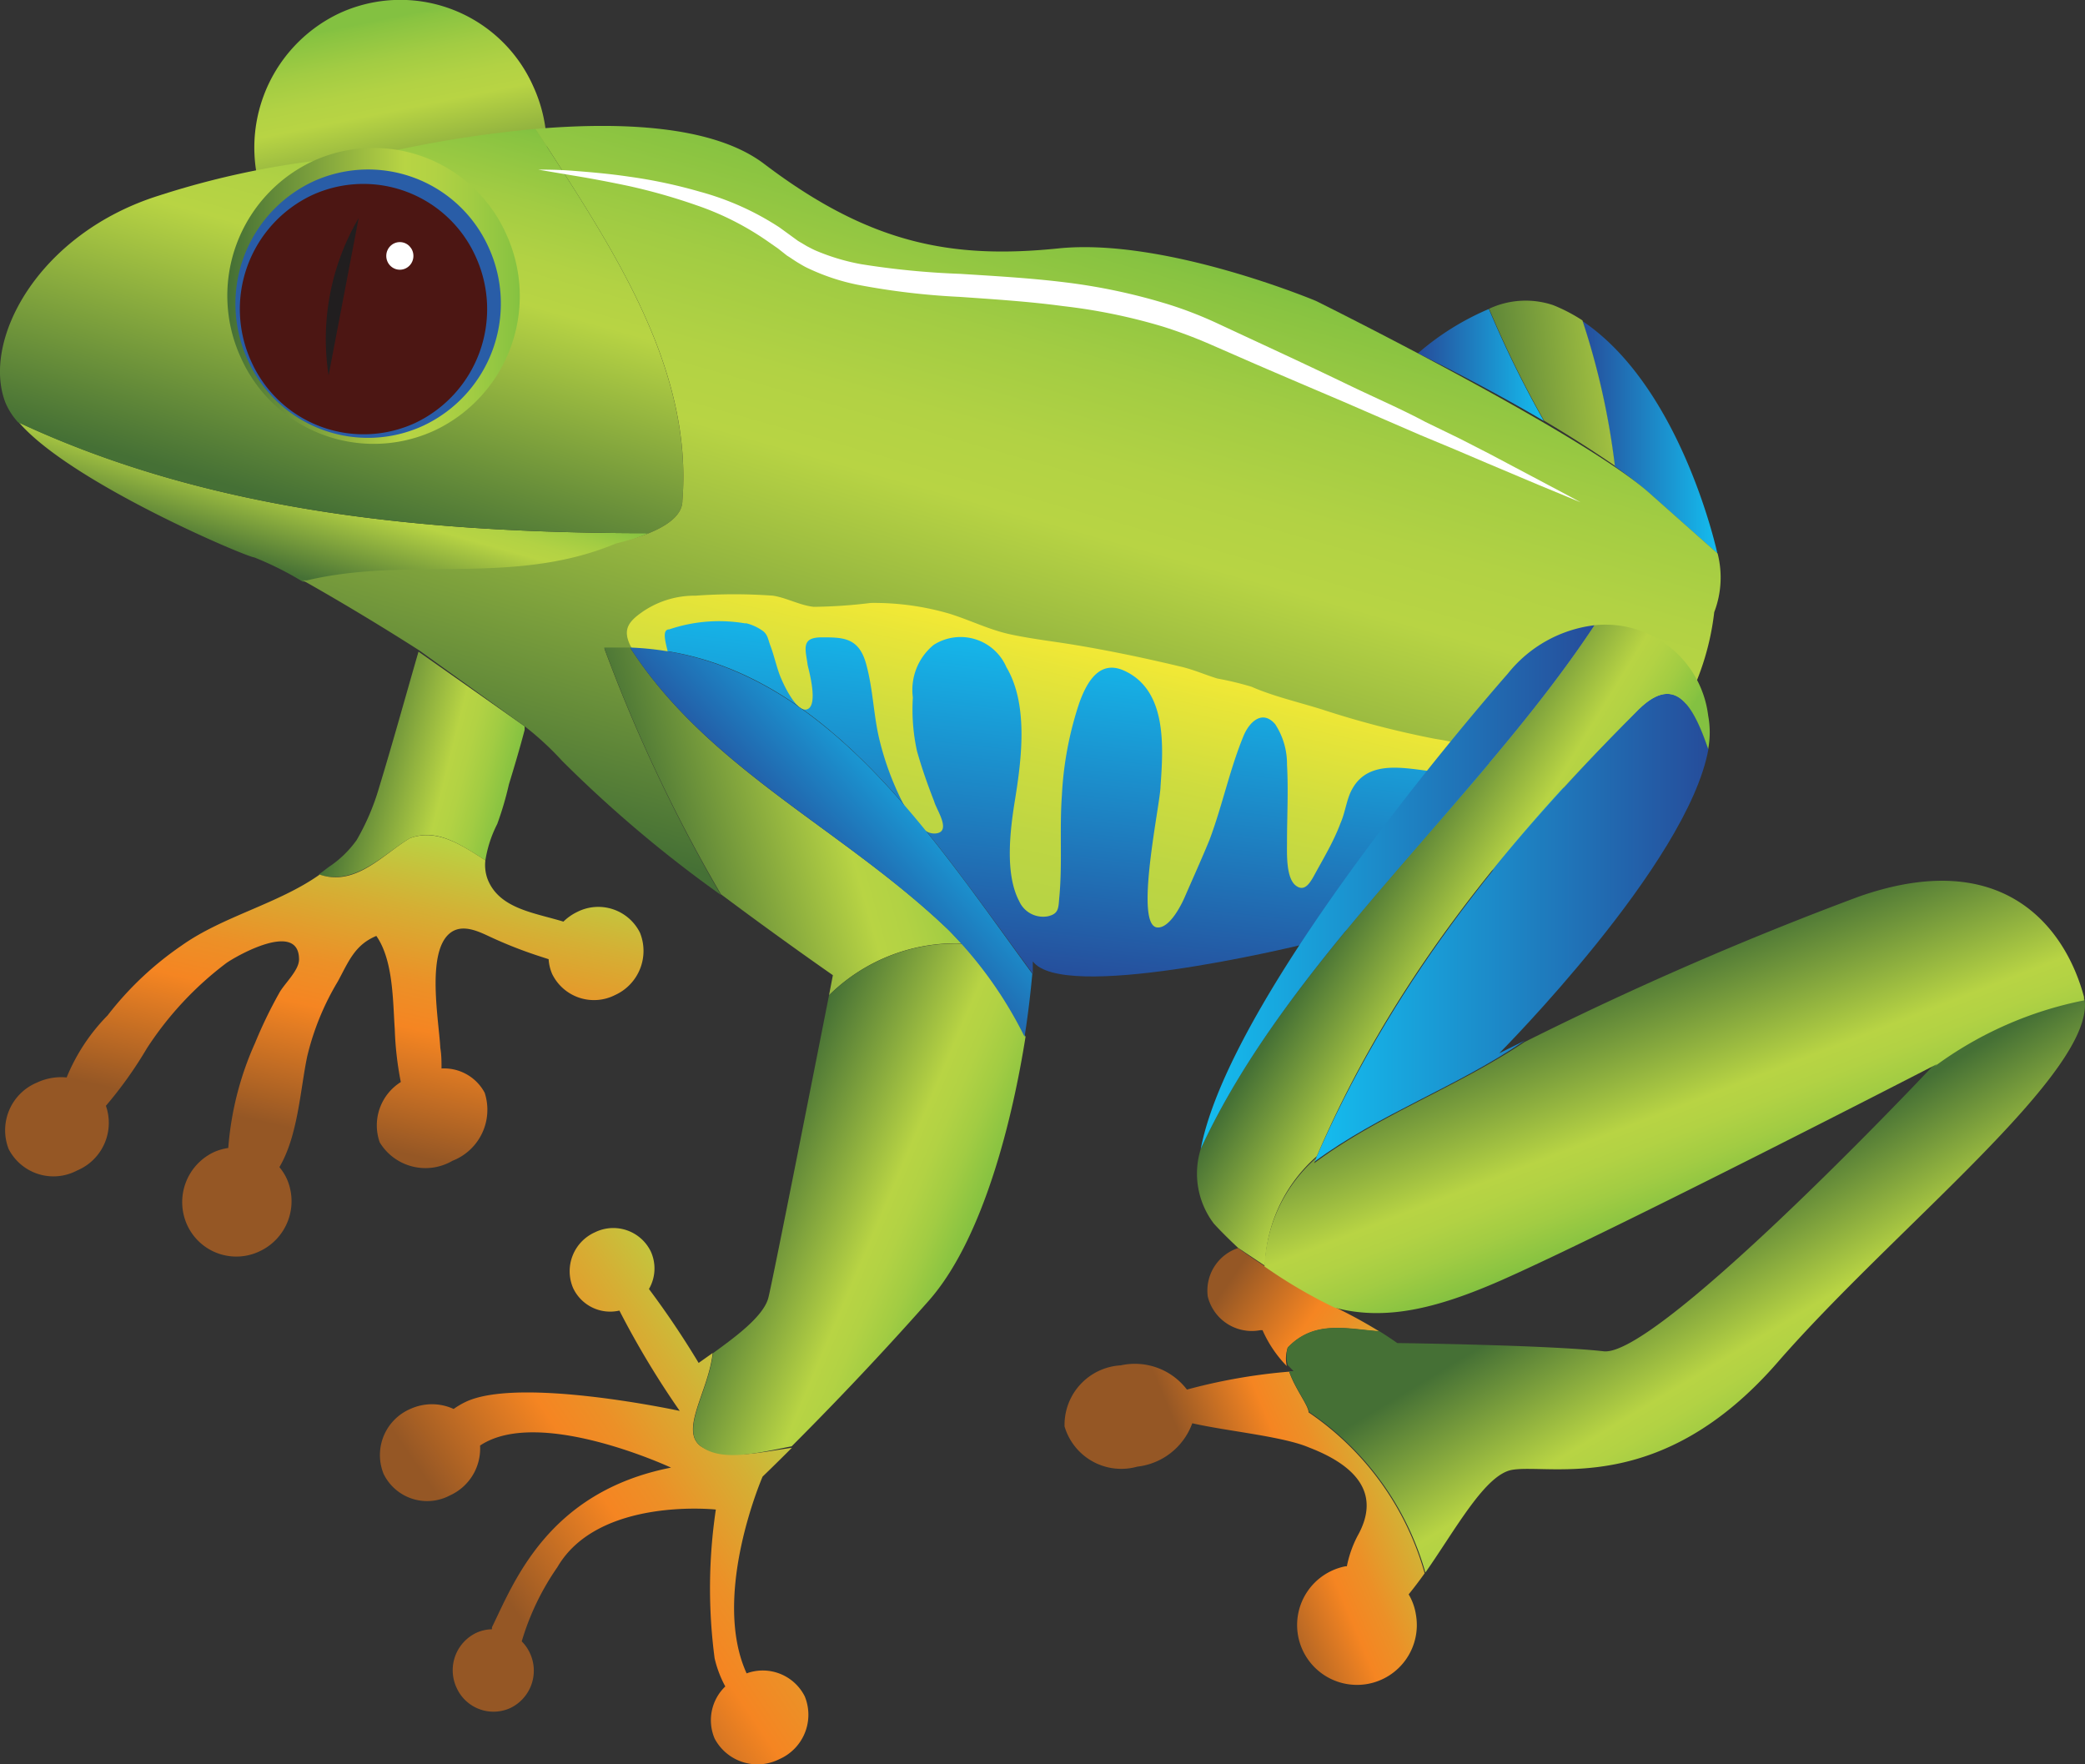 <svg id="Layer_1" data-name="Layer 1" xmlns="http://www.w3.org/2000/svg" xmlns:xlink="http://www.w3.org/1999/xlink" viewBox="0 0 86.04 72.8"><rect x="0" y="0" width="86.04" height="72.8" fill="#333333" stroke="none"/><defs><style>.cls-1{fill:url(#linear-gradient);}.cls-2{fill:url(#linear-gradient-2);}.cls-3{fill:url(#linear-gradient-3);}.cls-4{fill:url(#linear-gradient-4);}.cls-5{fill:url(#linear-gradient-5);}.cls-6{fill:url(#linear-gradient-6);}.cls-7{fill:url(#linear-gradient-7);}.cls-8{fill:url(#linear-gradient-8);}.cls-9{fill:url(#linear-gradient-9);}.cls-10{fill:url(#linear-gradient-10);}.cls-11{fill:url(#linear-gradient-11);}.cls-12{fill:url(#linear-gradient-12);}.cls-13{fill:url(#linear-gradient-13);}.cls-14{fill:url(#linear-gradient-14);}.cls-15{fill:url(#linear-gradient-15);}.cls-16{fill:url(#linear-gradient-16);}.cls-17{fill:url(#linear-gradient-17);}.cls-18{fill:url(#radial-gradient);}.cls-19{fill:url(#radial-gradient-2);}.cls-20{fill:url(#linear-gradient-18);}.cls-21{fill:url(#linear-gradient-19);}.cls-22{fill:url(#linear-gradient-20);}.cls-23{fill:url(#linear-gradient-21);}.cls-24{fill:url(#linear-gradient-22);}.cls-25{fill:url(#linear-gradient-23);}.cls-26{fill:#211e1f;}.cls-27{fill:#fff;}</style><linearGradient id="linear-gradient" x1="-561.03" y1="0.86" x2="-559.14" y2="10.16" gradientTransform="translate(576.49)" gradientUnits="userSpaceOnUse"><stop offset="0" stop-color="#83c141"/><stop offset="0.02" stop-color="#88c341"/><stop offset="0.17" stop-color="#a2cc43"/><stop offset="0.3" stop-color="#b2d244"/><stop offset="0.4" stop-color="#b8d444"/><stop offset="1" stop-color="#457035"/></linearGradient><linearGradient id="linear-gradient-2" x1="-562.1" y1="31.27" x2="-555.53" y2="32.91" gradientTransform="translate(576.49)" gradientUnits="userSpaceOnUse"><stop offset="0" stop-color="#457035"/><stop offset="0.6" stop-color="#b8d444"/><stop offset="0.7" stop-color="#b2d244"/><stop offset="0.83" stop-color="#a2cc43"/><stop offset="0.98" stop-color="#88c341"/><stop offset="1" stop-color="#83c141"/></linearGradient><linearGradient id="linear-gradient-3" x1="-561.07" y1="33.86" x2="-563.94" y2="46.68" gradientTransform="translate(576.49)" gradientUnits="userSpaceOnUse"><stop offset="0" stop-color="#b8d444"/><stop offset="0.24" stop-color="#d5af34"/><stop offset="0.47" stop-color="#ec9027"/><stop offset="0.61" stop-color="#f58522"/><stop offset="1" stop-color="#955725"/></linearGradient><linearGradient id="linear-gradient-4" x1="-517.98" y1="15.05" x2="-512.78" y2="15.05" gradientTransform="translate(576.49)" gradientUnits="userSpaceOnUse"><stop offset="0" stop-color="#264c9a"/><stop offset="1" stop-color="#14bdef"/></linearGradient><linearGradient id="linear-gradient-5" x1="-511.2" y1="18.04" x2="-505.62" y2="18.04" xlink:href="#linear-gradient-4"/><linearGradient id="linear-gradient-6" x1="-516.43" y1="16.29" x2="-503.45" y2="14.96" xlink:href="#linear-gradient-2"/><linearGradient id="linear-gradient-7" x1="-563.9" y1="23.88" x2="-562.36" y2="18.44" xlink:href="#linear-gradient-2"/><linearGradient id="linear-gradient-8" x1="-563.35" y1="21.07" x2="-558.58" y2="4.2" xlink:href="#linear-gradient-2"/><linearGradient id="linear-gradient-9" x1="-538.73" y1="38.48" x2="-530.65" y2="9.92" xlink:href="#linear-gradient-2"/><linearGradient id="linear-gradient-10" x1="-531.06" y1="40.78" x2="-529.46" y2="26.2" xlink:href="#linear-gradient-4"/><linearGradient id="linear-gradient-11" x1="-8605.38" y1="38.28" x2="-8589.12" y2="38.28" gradientTransform="matrix(-1, 0, 0, 1, -8534.88, 0)" xlink:href="#linear-gradient-4"/><linearGradient id="linear-gradient-12" x1="-517.55" y1="59.69" x2="-526.12" y2="63.27" xlink:href="#linear-gradient-3"/><linearGradient id="linear-gradient-13" x1="-518.05" y1="58.01" x2="-525.66" y2="52.74" xlink:href="#linear-gradient-3"/><linearGradient id="linear-gradient-14" x1="-520.43" y1="36.68" x2="-513.74" y2="40.77" xlink:href="#linear-gradient-2"/><linearGradient id="linear-gradient-15" x1="-506.29" y1="50.08" x2="-501.44" y2="58.11" xlink:href="#linear-gradient-2"/><linearGradient id="linear-gradient-16" x1="-509.88" y1="40.2" x2="-506.22" y2="49.63" xlink:href="#linear-gradient-2"/><linearGradient id="linear-gradient-17" x1="-8556.32" y1="12.2" x2="-8544.27" y2="12.2" gradientTransform="matrix(-1, 0, 0, 1, -8534.88, 0)" xlink:href="#linear-gradient"/><radialGradient id="radial-gradient" cx="-8542.75" cy="-2.66" r="6.33" gradientTransform="matrix(-0.98, 0, 0, 1, -8387.58, 13.62)" gradientUnits="userSpaceOnUse"><stop offset="0" stop-color="#3067ae"/><stop offset="0.71" stop-color="#2c61aa"/><stop offset="1" stop-color="#295da7"/></radialGradient><radialGradient id="radial-gradient-2" cx="-8542.6" cy="-2.32" r="5.9" gradientTransform="matrix(-0.98, 0, 0, 1, -8387.58, 13.62)" gradientUnits="userSpaceOnUse"><stop offset="0" stop-color="#eb4724"/><stop offset="0.13" stop-color="#e54523"/><stop offset="0.3" stop-color="#d54022"/><stop offset="0.49" stop-color="#b9381f"/><stop offset="0.69" stop-color="#932c1b"/><stop offset="0.91" stop-color="#631d15"/><stop offset="1" stop-color="#4c1613"/></radialGradient><linearGradient id="linear-gradient-18" x1="-532.54" y1="25.82" x2="-534.95" y2="36.79" gradientTransform="translate(576.49)" gradientUnits="userSpaceOnUse"><stop offset="0" stop-color="#f8eb34"/><stop offset="0.16" stop-color="#e8e538"/><stop offset="0.48" stop-color="#cedc3f"/><stop offset="0.78" stop-color="#bed643"/><stop offset="1" stop-color="#b8d444"/></linearGradient><linearGradient id="linear-gradient-19" x1="-8600.69" y1="36.6" x2="-8584.44" y2="36.6" gradientTransform="matrix(-1, 0, 0, 1, -8534.88, 0)" xlink:href="#linear-gradient-4"/><linearGradient id="linear-gradient-20" x1="-543.23" y1="58.39" x2="-555.2" y2="66.51" xlink:href="#linear-gradient-3"/><linearGradient id="linear-gradient-21" x1="-549.93" y1="34.75" x2="-536.89" y2="31.06" xlink:href="#linear-gradient-2"/><linearGradient id="linear-gradient-22" x1="-545.23" y1="48.02" x2="-536.73" y2="51.63" xlink:href="#linear-gradient-2"/><linearGradient id="linear-gradient-23" x1="-543.65" y1="36.04" x2="-537.99" y2="30.5" xlink:href="#linear-gradient-4"/></defs><title>small frog</title><path class="cls-1" d="M11.06,8.66a6,6,0,0,0,8,3A6.13,6.13,0,0,0,22,3.55a6,6,0,0,0-8-3A6.13,6.13,0,0,0,11.06,8.66Z"/><path class="cls-2" d="M16.91,34.59c1.12-.43,2.09.26,3.12.91A5,5,0,0,1,20.52,34,13.2,13.2,0,0,0,21,32.37c.23-.75.45-1.49.65-2.25l0-.15-4.38-3.08-.09.31c-.51,1.77-1,3.54-1.54,5.31a9.71,9.71,0,0,1-.92,2.15,4.39,4.39,0,0,1-1.16,1.12l-.41.31C14.67,36.56,15.79,35.27,16.91,34.59Z"/><path class="cls-3" d="M26.41,38.49a1.92,1.92,0,0,0-2.59-.86,2.13,2.13,0,0,0-.57.4c-1.21-.37-2.63-.53-3.12-1.73a1.67,1.67,0,0,1-.1-.8c-1-.64-2-1.33-3.12-.91-1.12.68-2.24,2-3.72,1.5-1.71,1.21-4,1.72-5.7,2.93A13.41,13.41,0,0,0,4.44,41.9a7.93,7.93,0,0,0-1.69,2.56,2.34,2.34,0,0,0-1.22.21A2.13,2.13,0,0,0,.36,47.42a2.08,2.08,0,0,0,2.82.88,2.13,2.13,0,0,0,1.19-2.67,16.81,16.81,0,0,0,1.69-2.37,13.83,13.83,0,0,1,3.28-3.52c.44-.31,3-1.76,3-.15,0,.46-.61,1-.82,1.39a18.87,18.87,0,0,0-1,2.07,12.92,12.92,0,0,0-1.1,4.32,2.24,2.24,0,0,0-.59.17,2.28,2.28,0,0,0-1.11,3,2.23,2.23,0,0,0,3,1.09,2.28,2.28,0,0,0,1.11-3,2.23,2.23,0,0,0-.3-.47c.77-1.3.86-3.21,1.15-4.58a10.9,10.9,0,0,1,1.26-3.08c.45-.83.7-1.51,1.59-1.88.7,1,.68,2.67.76,3.84a13.36,13.36,0,0,0,.25,2.19,2.11,2.11,0,0,0-.87,2.49,2.21,2.21,0,0,0,3,.76A2.26,2.26,0,0,0,20,45.09a1.9,1.9,0,0,0-1.78-1c0-.27,0-.55-.05-.85-.06-1.14-.58-3.91.38-4.72.5-.42,1.17-.1,1.66.13a18.07,18.07,0,0,0,2.06.81l.37.12a1.8,1.8,0,0,0,.15.62,1.92,1.92,0,0,0,2.59.86A2,2,0,0,0,26.41,38.49Z"/><path class="cls-4" d="M58.51,14.58s2.57,1.24,5.2,2.79a43.63,43.63,0,0,1-2.27-4.62A11,11,0,0,0,58.51,14.58Z"/><path class="cls-5" d="M70.87,22.84s-1.46-6.84-5.58-9.6a30.82,30.82,0,0,1,1.34,6,16.94,16.94,0,0,1,1.43,1.11Z"/><path class="cls-6" d="M64.09,12.59a3.57,3.57,0,0,0-2.64.15,43.63,43.63,0,0,0,2.27,4.62c1,.59,2,1.23,2.92,1.86a30.82,30.82,0,0,0-1.34-6A6.88,6.88,0,0,0,64.09,12.59Z"/><path class="cls-7" d="M10.49,23a13.38,13.38,0,0,1,2,1l.16,0c4.25-1,8.5.25,12.75-1.52A10.63,10.63,0,0,0,26.78,22c-8.91,0-17.95-.8-26-4.57C2.93,19.93,10.21,23,10.49,23Z"/><path class="cls-8" d="M28.16,20.66c.44-5.59-3-10.58-6.06-15.34a48,48,0,0,0-6.74,1.1,35.18,35.18,0,0,0-8.8,1.65c-5,1.57-7.34,6-6.33,8.56a2.85,2.85,0,0,0,.52.8C8.83,21.2,17.87,22,26.78,22,27.51,21.7,28.16,21.27,28.16,20.66Z"/><path class="cls-9" d="M70.74,25.26a4,4,0,0,0,.14-2.42h0l-2.82-2.5c-2.82-2.5-13.75-7.92-13.75-7.92S48.08,9.8,43.68,10.25s-7.79-.18-12.15-3.49c-2.12-1.61-6-1.73-9.43-1.44,3.05,4.75,6.51,9.75,6.06,15.34,0,1-1.75,1.52-2.75,1.77-4.25,1.77-8.5.51-12.75,1.52l-.16,0c1.3.73,3.07,1.78,4.82,2.9L21.69,30a12.4,12.4,0,0,1,1.51,1.4,51.76,51.76,0,0,0,6.55,5.53,64.14,64.14,0,0,1-4.81-10.17,12.18,12.18,0,0,1,2.53.13c-.43-.58-.11-1.06-.38-1.75,13.7,0,26,3.49,39,7.91.39-.31.77-.63,1.17-1A10.86,10.86,0,0,0,70.74,25.26Z"/><path class="cls-10" d="M27.48,26.86c6.8,1.06,11.1,7.84,15.14,13.32,0-.32,0-.51,0-.51,1.24,1.67,10.44-.52,11.38-.75,6.16-2,9.06-3.54,12-5.89-13-4.43-25-7.91-38.69-7.91C27.64,25.8,27,26.28,27.48,26.86Z"/><path class="cls-11" d="M70.5,30.91c-.65-1.92-1.43-3.16-3-1.51C61.9,35,57.28,40.89,54.24,47.94c2.71-2,5.85-3.07,8.68-5l-1.05.52S69.65,35.65,70.5,30.91Z"/><path class="cls-12" d="M53.2,56.6a23.52,23.52,0,0,0-4.22.74,2.7,2.7,0,0,0-2.73-1,2.46,2.46,0,0,0-2.32,2.52,2.44,2.44,0,0,0,3,1.66,2.74,2.74,0,0,0,2.27-1.79c1.45.33,3.75.54,4.82,1,1.72.66,3.06,1.77,2,3.65a4.64,4.64,0,0,0-.44,1.25h-.05a2.47,2.47,0,1,0,2.9,2,2.33,2.33,0,0,0-.3-.84c.22-.27.44-.56.66-.87A11.93,11.93,0,0,0,54,58.28C54,58,53.44,57.31,53.2,56.6Z"/><path class="cls-13" d="M53.14,55.61c1.11-1.16,2.47-.76,3.78-.67a19.92,19.92,0,0,0-1.83-1,34.13,34.13,0,0,1-4-2.44,1.85,1.85,0,0,0-1.25,2A1.87,1.87,0,0,0,52,54.89l.1,0a5,5,0,0,0,1,1.48A1.42,1.42,0,0,1,53.14,55.61Z"/><path class="cls-14" d="M54.34,47.71c3-7,7.62-12.79,13.15-18.31,1.57-1.65,2.35-.4,3,1.51a3.76,3.76,0,0,0,0-1.38A4.27,4.27,0,0,0,65.8,25.8C61,33.07,53.15,39.59,49.55,47.41a3.41,3.41,0,0,0,.54,3.08c.33.36.66.68,1,1l1.11.74A6.27,6.27,0,0,1,54.34,47.71Z"/><path class="cls-15" d="M66.18,55.76c-2.27-.26-8.52-.34-8.52-.34s-.29-.21-.74-.49c-1.31-.09-2.67-.49-3.78.67a1.42,1.42,0,0,0,0,.73l.24.25H53.2c.24.7.77,1.37.82,1.68a11.93,11.93,0,0,1,4.8,6.63c1.25-1.78,2.47-4.06,3.59-4.24,1.58-.26,6.11,1.12,10.94-4.43s13.13-12,12.67-15a15.43,15.43,0,0,0-6.15,2.65C78.82,45,68.33,56,66.18,55.76Z"/><path class="cls-16" d="M76.7,37a140.43,140.43,0,0,0-13.79,6c-2.83,1.89-6,3-8.68,5l.1-.23a6.27,6.27,0,0,0-2.15,4.49,20.27,20.27,0,0,0,2.9,1.7c2.07.55,4.18.05,6.85-1.12,4.75-2.1,18-8.93,18-8.93l-.09.09A15.43,15.43,0,0,1,86,41.28s0-.09,0-.14C85.24,38.3,82.7,34.89,76.7,37Z"/><path class="cls-17" d="M9.94,14.76a6,6,0,0,0,8,3,6.13,6.13,0,0,0,2.95-8.1,6,6,0,0,0-8-3A6.13,6.13,0,0,0,9.94,14.76Z"/><path class="cls-18" d="M10.22,14.85a5.44,5.44,0,0,0,7.26,2.71,5.57,5.57,0,0,0,2.68-7.36A5.45,5.45,0,0,0,12.9,7.5,5.57,5.57,0,0,0,10.22,14.85Z"/><path class="cls-19" d="M10.37,14.92a5.08,5.08,0,0,0,6.77,2.53,5.2,5.2,0,0,0,2.49-6.86,5.08,5.08,0,0,0-6.77-2.53A5.2,5.2,0,0,0,10.37,14.92Z"/><path class="cls-20" d="M59.18,30.48a38.6,38.6,0,0,1-4.64-1.21c-1-.31-2-.54-2.89-.93A12.45,12.45,0,0,0,50.24,28c-.53-.16-1-.38-1.59-.51-1.43-.34-2.81-.63-4.25-.87-.89-.15-1.8-.25-2.69-.44s-1.67-.59-2.54-.86a11.13,11.13,0,0,0-3.24-.44,20.66,20.66,0,0,1-2.35.16c-.57-.06-1.11-.37-1.68-.46a22.08,22.08,0,0,0-3.2,0,3.79,3.79,0,0,0-2.29.74c-.46.34-.67.64-.46,1.18a1.4,1.4,0,0,0,.92.84c.46.19.63.12.75-.18-.11-.52-.36-1.19,0-1.19a6.4,6.4,0,0,1,3.11-.25l.07,0a2,2,0,0,1,.7.33c.19.16.2.36.29.59.17.45.28,1,.46,1.39.12.29.66,1.42,1.08,1.23s.08-1.48,0-1.81c-.09-.67-.29-1.15.58-1.15s1.53,0,1.83,1.09.3,2.12.56,3.17A12,12,0,0,0,37.19,33c.22.44.79,1.47,1.44,1.39s0-1-.08-1.32c-.27-.69-.51-1.37-.71-2.08a8.05,8.05,0,0,1-.17-2.21,2.4,2.4,0,0,1,.86-2.17,2.06,2.06,0,0,1,3,.92c.91,1.53.63,3.77.36,5.44-.2,1.23-.44,3.07.17,4.22a1.08,1.08,0,0,0,1.18.62c.48-.11.43-.36.48-.85.12-1.36,0-2.76.1-4.14A14.26,14.26,0,0,1,44.54,29c.31-.86.83-1.78,1.84-1.33,1.78.8,1.63,3.11,1.51,4.78,0,.68-1.1,5.72-.14,5.82.51.05,1-.92,1.16-1.3.33-.76.68-1.53,1-2.31.53-1.41.83-2.89,1.4-4.28.24-.59.78-1.11,1.31-.5a3,3,0,0,1,.49,1.68c.06,1.06,0,2.13,0,3.19,0,.44-.05,1.47.36,1.79s.65-.22.85-.58c.36-.65.74-1.3,1-2,.2-.45.25-1,.48-1.4.75-1.37,2.52-.75,3.74-.69.43,0,1.11,0,1.22-.59S59.6,30.56,59.18,30.48Z"/><path class="cls-21" d="M65.8,25.8a5.4,5.4,0,0,0-3.58,2S50.84,40.67,49.55,47.41C53.15,39.59,61,33.07,65.8,25.8Z"/><path class="cls-22" d="M28.91,59.67c-.87-.66.33-2.27.5-3.84l-.58.41a36.32,36.32,0,0,0-2.05-3.05,1.69,1.69,0,0,0,.08-1.54,1.72,1.72,0,0,0-2.31-.8,1.76,1.76,0,0,0-.9,2.3,1.69,1.69,0,0,0,1.91.93,36.24,36.24,0,0,0,2.49,4.14s-6.7-1.45-8.88-.35a3.39,3.39,0,0,0-.45.27,2.15,2.15,0,0,0-1.79,0,2.07,2.07,0,0,0-1.1,2.68,2,2,0,0,0,2.73.89,2.12,2.12,0,0,0,1.25-2.06c2.43-1.63,7.88.91,7.88.91-5.08,1-6.48,4.73-7.39,6.59l0,.08a1.63,1.63,0,0,0-.65.15,1.71,1.71,0,0,0-.81,2.26,1.67,1.67,0,0,0,2.22.84,1.71,1.71,0,0,0,.81-2.26,1.67,1.67,0,0,0-.34-.49A10.62,10.62,0,0,1,23,64.67c1.69-2.91,6.54-2.38,6.54-2.38a22.05,22.05,0,0,0-.05,6.14,4.6,4.6,0,0,0,.44,1.16,1.93,1.93,0,0,0-.44,2.15,2,2,0,0,0,2.67.85A2,2,0,0,0,33.21,70a1.94,1.94,0,0,0-2.4-.95l0,0c-1.47-3.22.66-8.12.66-8.12s.45-.43,1.21-1.19C31.29,59.94,29.89,60.29,28.91,59.67Z"/><path class="cls-23" d="M39.68,38.93l-.51-.54C34.83,34.23,29.24,31.75,26,26.72c-.35,0-.7,0-1.07,0A64.14,64.14,0,0,0,29.75,36.9c2.47,1.85,4.62,3.34,4.62,3.34l-.16.83A7.41,7.41,0,0,1,39.68,38.93Z"/><path class="cls-24" d="M34.21,41.07c-.55,2.78-2.3,11.66-2.5,12.47s-1.5,1.72-2.29,2.3c-.17,1.57-1.37,3.18-.5,3.84s2.37.27,3.75,0c1.25-1.25,3.35-3.4,5.65-6s3.49-7.66,4-10.9a16.71,16.71,0,0,0-2.62-3.84A7.41,7.41,0,0,0,34.21,41.07Z"/><path class="cls-25" d="M26,26.72c3.22,5,8.81,7.5,13.15,11.67a16.87,16.87,0,0,1,3.13,4.39c.18-1.14.27-2.07.32-2.6C38.3,34.31,33.68,27,26,26.72Z"/><path class="cls-26" d="M13.56,15.49,14.8,9A9.86,9.86,0,0,0,13.56,15.49Z"/><ellipse class="cls-27" cx="16.5" cy="10.56" rx="0.56" ry="0.57"/><path class="cls-27" d="M21.69,7h.52c.34,0,.84,0,1.47.05s1.4.11,2.28.24a20.71,20.71,0,0,1,2.92.62,11.48,11.48,0,0,1,3.28,1.47l.4.29.37.27.37.22c.14.07.26.14.41.2a8.8,8.8,0,0,0,1.82.54,33.34,33.34,0,0,0,4.09.4c1.42.09,2.87.17,4.33.35a24.46,24.46,0,0,1,4.3.92,16.41,16.41,0,0,1,2,.78l1.87.87c1.23.57,2.42,1.13,3.54,1.67s2.19,1,3.16,1.52l1.4.68,1.25.64,2,1.06,1.3.69.46.25-.48-.2L63.47,20l-2.11-.89-1.29-.55-1.44-.6L55.4,16.56c-1.15-.49-2.35-1-3.6-1.54l-1.9-.83A20.25,20.25,0,0,0,48,13.48a23.7,23.7,0,0,0-4.14-.85c-1.41-.19-2.84-.28-4.26-.38a29.9,29.9,0,0,1-4.21-.5,8.83,8.83,0,0,1-2-.66c-.16-.07-.31-.16-.46-.25s-.3-.2-.45-.29l-.38-.3L31.74,10a11.76,11.76,0,0,0-3-1.53,24.36,24.36,0,0,0-2.82-.8c-.86-.18-1.61-.32-2.23-.42L22.21,7Z"/></svg>